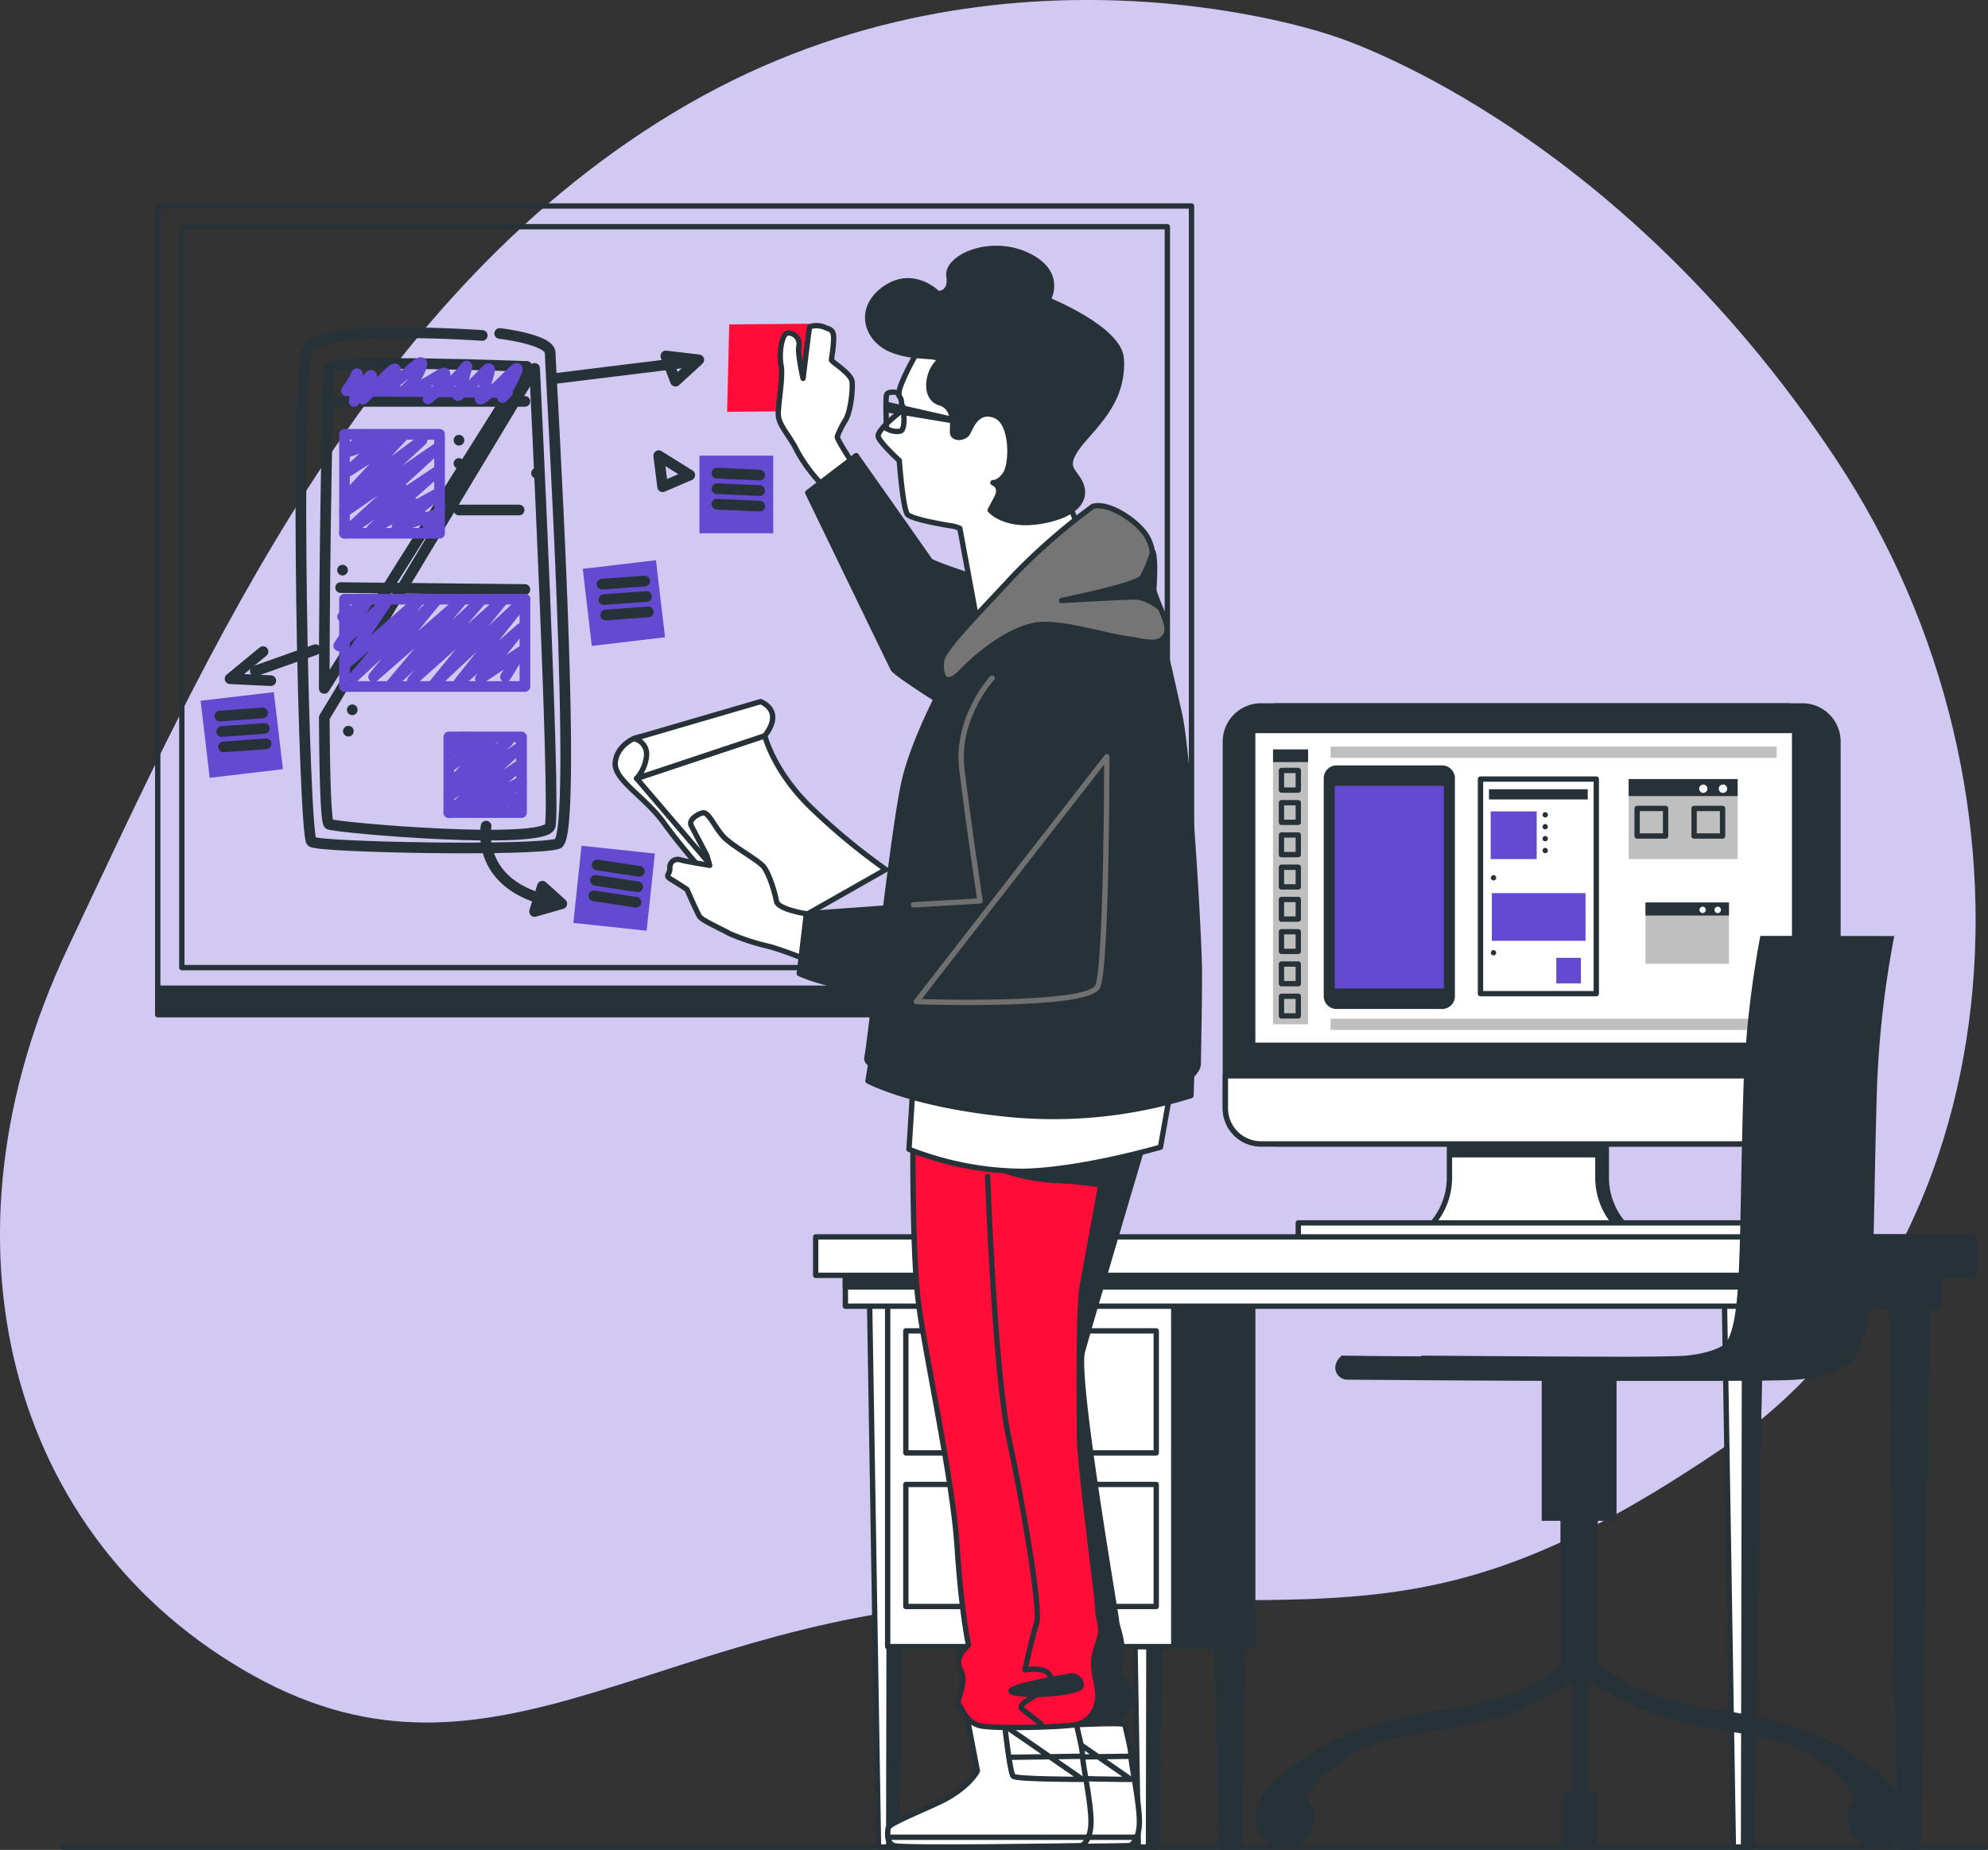 <svg xmlns="http://www.w3.org/2000/svg" width="372.502" height="346.701" viewBox="0 0 372.502 346.701">
  <rect x="0" y="0" width="372.502" height="346.701" fill="#333333" stroke="none"/>
  <g id="Groupe_1" data-name="Groupe 1" transform="translate(-0.209 -0.039)">
    <path id="Tracé_1" data-name="Tracé 1" d="M249.981,6.766s-61.036-21.7-120.945,12.855S38.877,122.767,12.916,177.711s-11.04,110.843,34.7,136.324,76.831-12.082,140.99-13.912,81.437,7.343,134.714-28.9,62.858-121.852,20.866-185.188-94.2-79.266-94.2-79.266Z" fill="#6449d1"/>
    <path id="Tracé_2" data-name="Tracé 2" d="M249.981,6.766s-61.036-21.7-120.945,12.855S38.877,122.767,12.916,177.711s-11.04,110.843,34.7,136.324,76.831-12.082,140.99-13.912,81.437,7.343,134.714-28.9,62.858-121.852,20.866-185.188-94.2-79.266-94.2-79.266Z" fill="#fff" opacity="0.7"/>
    <path id="Tracé_3" data-name="Tracé 3" d="M223.469,38.643H29.761V185.266H223.469Z" fill="none" stroke="#263238" stroke-linecap="round" stroke-linejoin="round" stroke-width="1"/>
    <path id="Tracé_4" data-name="Tracé 4" d="M218.942,42.531H34.279V181.386H218.942Z" fill="none" stroke="#263238" stroke-linecap="round" stroke-linejoin="round" stroke-width="1"/>
    <path id="Tracé_5" data-name="Tracé 5" d="M90.569,62.91S60.4,60.725,57.859,65.457s-.734,91.245.725,92.333,42.165,1.814,46.163.363S103.3,68.722,103.3,66.174s-9.463-3.635-9.463-3.635" fill="none" stroke="#263238" stroke-linecap="round" stroke-linejoin="round" stroke-width="2"/>
    <path id="Tracé_6" data-name="Tracé 6" d="M62.945,75.267h35.62M60.973,134.518c.063,11.4.308,19.763.883,19.992,1.814.725,40.344,4,41.433.362s-2.91-85.788-2.91-85.788Zm37.955-65.8s-36.709-1.451-37.064.362c-.236,1.16-.907,35.221-.9,59.984Z" fill="none" stroke="#263238" stroke-linecap="round" stroke-linejoin="round" stroke-width="2"/>
    <path id="Tracé_7" data-name="Tracé 7" d="M95.292,73.619c-2.176,2.3,0,0,1.46-3.289s-1.46.655-4.732,3.289-1.451.662-.363-2.957-1.088,0-4,2.3-1.451,1.317-.363-2.634,0,0-4.36,2.634-2.185,2.627,0-1.317-1.452,0-5.45,1.317,0,0,1.451-3.62-2.547.986-5.449,2.958,0,0,.725-2.3-1.821.663-4.731,3.62,0,0,.363-2.634-3.273,4.282-3.273,4.282,1.088-6.585.363-4.937a14.2,14.2,0,0,1-1.822,2.958Zm-12.72,7.823H64.758V99.983H82.572V81.443Z" fill="none" stroke="#6449d1" stroke-linecap="round" stroke-linejoin="round" stroke-width="2"/>
    <path id="Tracé_8" data-name="Tracé 8" d="M68.394,81.442l-2.9,3.273,6.174-2.176-6.174,5.812L75.664,81.8,65.492,92.712,79.3,82.539,64.758,95.985l17.452-12L64.758,99.983,82.21,88.351,69.853,99.258l12.72-6.909-8,6.546,7.634-2.547-1.46,2.547Zm29.532,56.711H84.307v14.18h13.62v-14.18Z" fill="none" stroke="#6449d1" stroke-linecap="round" stroke-linejoin="round" stroke-width="2"/>
    <path id="Tracé_9" data-name="Tracé 9" d="M87.083,138.153l-2.224,2.5,4.724-1.664-4.724,4.448,7.784-5.008-7.784,8.344,10.56-7.784L84.307,149.273,97.642,140.1,84.307,152.333l13.335-8.9-9.447,8.336,9.731-5.284-6.12,5.008,5.836-1.948L96.53,151.5" fill="none" stroke="#6449d1" stroke-linecap="round" stroke-linejoin="round" stroke-width="2"/>
    <path id="Tracé_10" data-name="Tracé 10" d="M86.208,95.622H97.477m-33.082,11.27h0Zm-.362,3.273,34.532.362ZM86.208,82.539h0Zm0,4.361h0Zm0,4.361h0Z" fill="none" stroke="#263238" stroke-linecap="round" stroke-linejoin="round" stroke-width="2"/>
    <path id="Tracé_11" data-name="Tracé 11" d="M98.565,112.341H64.758V128.7H98.565V112.341Z" fill="none" stroke="#6449d1" stroke-linecap="round" stroke-linejoin="round" stroke-width="2"/>
    <path id="Tracé_12" data-name="Tracé 12" d="M64.4,115.614l4.723-2.91-5.449,8.359,9.085-8.359-8,12,14.18-12.366L66.58,126.884,81.847,112.7l-11.632,14.18,16.718-14.543L73.488,128.335,90.206,112.7l-12.72,14.9,17.08-15.268L81.484,128.335l17.081-15.994L86.208,127.972,97.84,117.8l-7.634,9.448,7.633-5.086-1.5,2.429-1.411,2.3" fill="none" stroke="#6449d1" stroke-linecap="round" stroke-linejoin="round" stroke-width="2"/>
    <path id="Tracé_13" data-name="Tracé 13" d="M91.294,154.872s-2.176,11.27,12.72,14.2m-37.8-36h0Zm-.725,4h0Zm39.255-66.159L129.7,67.838Zm-4,17.808h0ZM59.31,121.8l-11.27,4Z" fill="none" stroke="#263238" stroke-linecap="round" stroke-linejoin="round" stroke-width="2"/>
    <path id="Tracé_14" data-name="Tracé 14" d="M49.491,122.16l-6.174,5.086,7.633.363m50.888,38.533,3.635,3.273-5.094,1.451Zm21.8-80.7,5.82,3.636-5.087,2.185Zm1.333-18.69,6.174.725-4.361,4Z" fill="none" stroke="#263238" stroke-linecap="round" stroke-linejoin="round" stroke-width="2"/>
    <path id="Tracé_15" data-name="Tracé 15" d="M145.091,85.44H131.275V99.983h13.816V85.441Z" fill="#6449d1"/>
    <path id="Tracé_16" data-name="Tracé 16" d="M134.548,94.534l8,.362m-8-6.182,8,.362Zm0,2.91,8,.363Z" fill="none" stroke="#263238" stroke-linecap="round" stroke-linejoin="round" stroke-width="2"/>
    <path id="Tracé_17" data-name="Tracé 17" d="M123.12,105.034,109.4,106.653l1.7,14.443,13.72-1.62-1.7-14.442Z" fill="#6449d1"/>
    <path id="Tracé_18" data-name="Tracé 18" d="M113.706,115.3l7.988-.576m-8.666-5.2,7.98-.576Zm.339,2.886,7.98-.576Z" fill="none" stroke="#263238" stroke-linecap="round" stroke-linejoin="round" stroke-width="2"/>
    <path id="Tracé_19" data-name="Tracé 19" d="M51.523,129.754,37.8,131.373l1.7,14.443,13.72-1.62-1.7-14.442Z" fill="#6449d1"/>
    <path id="Tracé_20" data-name="Tracé 20" d="M42.1,140.022l7.98-.575m-8.666-5.206,7.989-.575Zm.339,2.9,7.989-.576Z" fill="none" stroke="#263238" stroke-linecap="round" stroke-linejoin="round" stroke-width="2"/>
    <path id="Tracé_21" data-name="Tracé 21" d="M122.913,160.011l-13.738-1.461-1.538,14.461,13.738,1.461Z" fill="#6449d1"/>
    <path id="Tracé_22" data-name="Tracé 22" d="M111.482,167.932l7.909,1.207m-7.294-7,7.909,1.206Zm-.307,2.894,7.909,1.206Z" fill="none" stroke="#263238" stroke-linecap="round" stroke-linejoin="round" stroke-width="2"/>
    <path id="Tracé_23" data-name="Tracé 23" d="M223.461,185.266H29.761v4.953h193.7Zm77.731,35.5V211.52H273.378v9.243a13.184,13.184,0,0,1-2.957,8.312l-1.214,1.507h36.156l-1.214-1.507a13.185,13.185,0,0,1-2.957-8.312Z" fill="#263238" stroke="#263238" stroke-linecap="round" stroke-linejoin="round" stroke-width="1"/>
    <path id="Tracé_24" data-name="Tracé 24" d="M299.615,220.763V211.52H271.8v9.243a13.2,13.2,0,0,1-2.957,8.312l-1.214,1.507h36.156l-1.214-1.507a13.185,13.185,0,0,1-2.957-8.312Z" fill="#fff" stroke="#263238" stroke-linecap="round" stroke-linejoin="round" stroke-width="1"/>
    <path id="Tracé_25" data-name="Tracé 25" d="M299.835,214.131H271.912v2.831h27.923Z" fill="#263238"/>
    <path id="Tracé_26" data-name="Tracé 26" d="M334.912,132.341H236.5a6.688,6.688,0,0,0-6.687,6.688v68.714a6.687,6.687,0,0,0,6.687,6.687h98.416a6.687,6.687,0,0,0,6.687-6.687V139.029a6.687,6.687,0,0,0-6.687-6.688Z" fill="#263238" stroke="#263238" stroke-linecap="round" stroke-linejoin="round" stroke-width="1"/>
    <path id="Tracé_27" data-name="Tracé 27" d="M337.916,132.341H239.5a6.688,6.688,0,0,0-6.688,6.688v68.714a6.688,6.688,0,0,0,6.688,6.687h98.415a6.687,6.687,0,0,0,6.687-6.687V139.029a6.687,6.687,0,0,0-6.687-6.688Z" fill="#263238" stroke="#263238" stroke-linecap="round" stroke-linejoin="round" stroke-width="1"/>
    <path id="Tracé_28" data-name="Tracé 28" d="M229.809,201.67h111.8v6.073a6.688,6.688,0,0,1-6.688,6.687H236.5a6.687,6.687,0,0,1-6.687-6.687V201.67Z" fill="#fff" stroke="#263238" stroke-linecap="round" stroke-linejoin="round" stroke-width="1"/>
    <path id="Tracé_29" data-name="Tracé 29" d="M335.976,137.451H235.432v58H335.976v-58Z" fill="#fff"/>
    <path id="Tracé_30" data-name="Tracé 30" d="M270.421,143.492H250.643a2.4,2.4,0,0,0-2.4,2.4v40.851a2.4,2.4,0,0,0,2.4,2.4h19.778a2.4,2.4,0,0,0,2.4-2.4V145.89a2.4,2.4,0,0,0-2.4-2.4Z" fill="#263238"/>
    <path id="Tracé_31" data-name="Tracé 31" d="M270.76,147.317H250.312V185.3H270.76Z" fill="#6449d1"/>
    <path id="Tracé_32" data-name="Tracé 32" d="M297.714,147.956H279.206v1.916h18.508Z" fill="#263238"/>
    <path id="Tracé_33" data-name="Tracé 33" d="M288.148,152.112h-8.619v8.936h8.619Zm8.288,27.445h-4.613v4.787h4.613Zm.86-12.13H279.742v8.936H297.3Z" fill="#6449d1"/>
    <path id="Tracé_34" data-name="Tracé 34" d="M289.741,152.751h0Zm0,2.232h0Zm0,2.232h0Zm0,2.232h0Zm-9.683,5.11h0Zm0,14.046h0Zm19.257-32.555h-21.7v40.22h21.7Z" fill="none" stroke="#263238" stroke-linecap="round" stroke-linejoin="round" stroke-width="1"/>
    <path id="Tracé_35" data-name="Tracé 35" d="M325.8,146.048H305.379v15H325.8Z" fill="#bfbfbf"/>
    <path id="Tracé_36" data-name="Tracé 36" d="M325.8,146.048H305.379v3.194H325.8Z" fill="#263238"/>
    <path id="Tracé_37" data-name="Tracé 37" d="M312.3,151.56h-5.339v5.166H312.3Zm10.677,0h-5.338v5.166h5.338Z" fill="none" stroke="#263238" stroke-linecap="round" stroke-linejoin="round" stroke-width="1"/>
    <path id="Tracé_38" data-name="Tracé 38" d="M323.84,147.861a.792.792,0,0,1-.943.774.792.792,0,0,1-.348-1.385.8.8,0,0,1,.347-.164.781.781,0,0,1,.384.019.792.792,0,0,1,.56.756Zm-4.479.773a.774.774,0,0,0,.3-.059.784.784,0,0,0,.25-.167.773.773,0,0,0,0-1.094.784.784,0,0,0-.25-.167.773.773,0,1,0-.3,1.487Z" fill="#fff"/>
    <path id="Tracé_39" data-name="Tracé 39" d="M324.171,169.178H308.533v11.491h15.638Z" fill="#bfbfbf"/>
    <path id="Tracé_40" data-name="Tracé 40" d="M324.171,169.178H308.533v2.445h15.638Z" fill="#263238"/>
    <path id="Tracé_41" data-name="Tracé 41" d="M322.673,170.566a.6.6,0,1,1-1.2.016.584.584,0,0,1,.043-.23.606.606,0,0,1,.127-.2.6.6,0,0,1,.652-.138.606.606,0,0,1,.2.127A.6.6,0,0,1,322.673,170.566Zm-2.839,0a.593.593,0,0,1-1.16.172.586.586,0,0,1-.015-.288.6.6,0,0,1,.123-.262.581.581,0,0,1,.232-.172.591.591,0,0,1,.285-.043.6.6,0,0,1,.272.1.593.593,0,0,1,.263.495Z" fill="#fff"/>
    <path id="Tracé_42" data-name="Tracé 42" d="M245.313,140.5h-6.569v51.521h6.569V140.5Z" fill="#bfbfbf"/>
    <path id="Tracé_43" data-name="Tracé 43" d="M245.313,140.5h-6.569v2.366h6.569Z" fill="#263238"/>
    <path id="Tracé_44" data-name="Tracé 44" d="M243.475,144.439h-3.154v3.683h3.154Zm0,6.041h-3.154v3.683h3.154Zm0,6.049h-3.154v3.682h3.154Zm0,6.048h-3.154v3.683h3.154Zm0,6.041h-3.154V172.3h3.154Zm0,6.049h-3.154v3.683h3.154Zm0,6.049h-3.154V184.4h3.154Zm0,6.041h-3.154v3.683h3.154Z" fill="none" stroke="#263238" stroke-linecap="round" stroke-linejoin="round" stroke-width="1"/>
    <path id="Tracé_45" data-name="Tracé 45" d="M333.114,139.967h-83.59v2.106h83.59Zm0,51h-83.59v2.106h83.59Z" fill="#bfbfbf"/>
    <path id="Tracé_46" data-name="Tracé 46" d="M303.794,230.582H267.63v1.648h36.164Z" fill="#263238" stroke="#263238" stroke-linecap="round" stroke-linejoin="round" stroke-width="1"/>
    <path id="Tracé_47" data-name="Tracé 47" d="M327.436,229.233H243.475v3h83.961Zm-159.2,116.978h-3.414l-1.711-104.628h6.837Z" fill="#fff" stroke="#263238" stroke-linecap="round" stroke-linejoin="round" stroke-width="1"/>
    <path id="Tracé_48" data-name="Tracé 48" d="M168.236,346.211H166.73l.205-104.628h3.013l-1.712,104.628Z" fill="#263238" stroke="#263238" stroke-linecap="round" stroke-linejoin="round" stroke-width="1"/>
    <path id="Tracé_49" data-name="Tracé 49" d="M216.916,346.211H213.5L211.79,241.583h6.837l-1.711,104.628Z" fill="#fff" stroke="#263238" stroke-linecap="round" stroke-linejoin="round" stroke-width="1"/>
    <path id="Tracé_50" data-name="Tracé 50" d="M216.916,346.211h-1.507l.205-104.628h3.013Zm-17.428,0h-3.422l-1.7-104.628h6.829Z" fill="#263238" stroke="#263238" stroke-linecap="round" stroke-linejoin="round" stroke-width="1"/>
    <path id="Tracé_51" data-name="Tracé 51" d="M199.488,346.211h-1.506l.2-104.628h3.012Zm32.892,0h-3.423l-1.7-104.628h6.829Z" fill="#263238" stroke="#263238" stroke-linecap="round" stroke-linejoin="round" stroke-width="1"/>
    <path id="Tracé_52" data-name="Tracé 52" d="M232.38,346.211h-1.514l.205-104.628h3.012Z" fill="#263238" stroke="#263238" stroke-linecap="round" stroke-linejoin="round" stroke-width="1"/>
    <path id="Tracé_53" data-name="Tracé 53" d="M234.943,243.184H181.335v65.457h53.608V243.184Z" fill="#263238" stroke="#263238" stroke-linecap="round" stroke-linejoin="round" stroke-width="1"/>
    <path id="Tracé_54" data-name="Tracé 54" d="M220.141,243.184H166.533v65.457h53.608V243.184ZM328.414,346.211H325l-1.711-104.628h6.837l-1.711,104.628Z" fill="#fff" stroke="#263238" stroke-linecap="round" stroke-linejoin="round" stroke-width="1"/>
    <path id="Tracé_55" data-name="Tracé 55" d="M328.413,346.211h-1.506l.2-104.628h3.013Zm31.252,0h-3.422l-1.7-104.628h6.829Z" fill="#263238" stroke="#263238" stroke-linecap="round" stroke-linejoin="round" stroke-width="1"/>
    <path id="Tracé_56" data-name="Tracé 56" d="M359.665,346.211h-1.506l.2-104.628h3.012l-1.7,104.628Z" fill="#263238" stroke="#263238" stroke-linecap="round" stroke-linejoin="round" stroke-width="1"/>
    <path id="Tracé_57" data-name="Tracé 57" d="M363.529,237.64H158.608v7.2H363.529Z" fill="#fff" stroke="#263238" stroke-linecap="round" stroke-linejoin="round" stroke-width="1"/>
    <path id="Tracé_58" data-name="Tracé 58" d="M363.529,237.64H158.608v3.6H363.529Z" fill="#263238" stroke="#263238" stroke-linecap="round" stroke-linejoin="round" stroke-width="1"/>
    <path id="Tracé_59" data-name="Tracé 59" d="M363.529,237.64h-30.25v7.2h30.25Z" fill="#263238" stroke="#263238" stroke-linecap="round" stroke-linejoin="round" stroke-width="1"/>
    <path id="Tracé_60" data-name="Tracé 60" d="M370.153,231.859H153.048v7.2H370.153Z" fill="#fff" stroke="#263238" stroke-linecap="round" stroke-linejoin="round" stroke-width="1"/>
    <path id="Tracé_61" data-name="Tracé 61" d="M370.153,231.859H339.9v7.2h30.25Z" fill="#263238" stroke="#263238" stroke-linecap="round" stroke-linejoin="round" stroke-width="1"/>
    <path id="Tracé_62" data-name="Tracé 62" d="M216.86,249.469H169.94V272.34h46.92V249.469Z" fill="#fff" stroke="#263238" stroke-linecap="round" stroke-linejoin="round" stroke-width="1"/>
    <path id="Tracé_63" data-name="Tracé 63" d="M198.526,258.539H188.274v3.548h10.252Z" fill="#263238" stroke="#263238" stroke-linecap="round" stroke-linejoin="round" stroke-width="1"/>
    <path id="Tracé_64" data-name="Tracé 64" d="M216.86,278.255H169.94v22.87h46.92Z" fill="#fff" stroke="#263238" stroke-linecap="round" stroke-linejoin="round" stroke-width="1"/>
    <path id="Tracé_65" data-name="Tracé 65" d="M198.526,287.324H188.274v3.549h10.252Z" fill="#263238" stroke="#263238" stroke-linecap="round" stroke-linejoin="round" stroke-width="1"/>
    <path id="Tracé_66" data-name="Tracé 66" d="M289.087,285.068h14.021v-28.2H289.087Z" fill="#263238"/>
    <path id="Tracé_67" data-name="Tracé 67" d="M292.6,314.106h7.01V275.053H292.6Z" fill="#263238"/>
    <path id="Tracé_68" data-name="Tracé 68" d="M298.952,311.1s5.89,6.688,21.031,9.014c8,1.23,16.324,2.76,23.547,6.585,4.645,2.461,13.895,7.847,13.895,14a5.52,5.52,0,1,1-9.526-3.754,26.082,26.082,0,0,0-16.331-11.081c-11.514-2.508-19.92-1.482-36.118-12.255Z" fill="#263238"/>
    <path id="Tracé_69" data-name="Tracé 69" d="M293.944,311.1s-5.89,6.688-21.031,9.014c-8,1.23-16.324,2.76-23.547,6.585-4.653,2.461-13.9,7.847-13.9,14a5.52,5.52,0,1,0,9.518-3.754,26.1,26.1,0,0,1,16.332-11.081c11.521-2.508,19.927-1.482,36.125-12.255Zm-.236,35.11H299a.516.516,0,0,0,.368-.152.507.507,0,0,0,.113-.169.524.524,0,0,0,.04-.2v-9.306a.523.523,0,0,0-.039-.2.544.544,0,0,0-.113-.17.55.55,0,0,0-.169-.113.532.532,0,0,0-.2-.039h-5.291a.532.532,0,0,0-.2.039.55.55,0,0,0-.169.113.521.521,0,0,0-.152.369v9.306A.52.52,0,0,0,293.708,346.211Z" fill="#263238"/>
    <path id="Tracé_70" data-name="Tracé 70" d="M294.851,346.211h3V312.04h-3Zm35.2-170.771a191.721,191.721,0,0,0-3.155,28.28c-.228,7.319-.347,13.589-.457,19.117-.331,17.184-.521,26.711-3.225,29.274-.347.237-2.587,1.617-7.271,2.011-1.309.111-5.473.166-11.135.2-17.956-.055-36.827-.205-37.126-.205h-1.1c-.047,0-.086.087-.126.126-10.788-.063-13.563-.126-13.761-.126h-1.1c-2.263,1.964-.914,4.488,1.057,4.5,1.475,0,27.175.229,44.752.229h20.5c9.2,0,16.829-.063,18.926-.236,6.506-.537,9.424-2.737,9.731-2.989,4.338-3.849,4.5-12.295,4.9-32.689.1-5.521.229-11.783.45-19.07a187.554,187.554,0,0,1,3.233-28.391l-25.108-.031Z" fill="#263238"/>
    <path id="Tracé_71" data-name="Tracé 71" d="M190.64,322.686l1.774,9.267s-1.577,3.352-7.688,6.112-9.069,3.943-9.069,4.732-.394,2.563,1.183,3.154,35.092,0,35.092,0,1.774-.788,1.774-4.535-1.577-10.646-1.577-12.223-1.112-5.379-1.112-5.915-13.477.2-13.477.2-3.943-3.746-6.9-.789Z" fill="#fff" stroke="#263238" stroke-linecap="round" stroke-linejoin="round" stroke-width="1"/>
    <path id="Tracé_72" data-name="Tracé 72" d="M197.54,323.475s.986,8.872,1.577,9.464,13.012.591,13.012.591" fill="#fff"/>
    <path id="Tracé_73" data-name="Tracé 73" d="M175.657,344.374h37.655m-15.772-20.9s.986,8.872,1.577,9.464,13.012.591,13.012.591Zm14.589,5.718-13.8.2Z" fill="none" stroke="#263238" stroke-linecap="round" stroke-linejoin="round" stroke-width="1"/>
    <path id="Tracé_74" data-name="Tracé 74" d="M215.283,211.552s-10.929,36.8-12.27,41.868,6.4,49.6,6.4,50.394,1.065,3.2,1.065,5.868-1.065,3.462-.529,4.266,2.366,2.666,2.13,4.267a4.676,4.676,0,0,1-1.578,3.2,5.115,5.115,0,0,1-2.129,1.332h-6.4s-1.577-12-5.867-43.729,2.673-49.866,4.006-55.733a50.555,50.555,0,0,1,4-10.931l11.174-.8Z" fill="#263238" stroke="#263238" stroke-linecap="round" stroke-linejoin="round" stroke-width="1"/>
    <path id="Tracé_75" data-name="Tracé 75" d="M181.571,322.686l1.775,9.267s-1.578,3.352-7.689,6.112-9.069,3.943-9.069,4.732-.394,2.563,1.183,3.154,35.092,0,35.092,0,1.774-.788,1.774-4.535-1.577-10.646-1.577-12.223-1.112-5.379-1.112-5.915-13.477.2-13.477.2S184.529,319.729,181.571,322.686Z" fill="#fff" stroke="#263238" stroke-linecap="round" stroke-linejoin="round" stroke-width="1"/>
    <path id="Tracé_76" data-name="Tracé 76" d="M188.472,323.475s.985,8.872,1.577,9.464,13.011.591,13.011.591" fill="#fff"/>
    <path id="Tracé_77" data-name="Tracé 77" d="M166.588,344.374h37.655m-15.771-20.9s.985,8.872,1.577,9.464,13.011.591,13.011.591Zm14.588,5.718-13.8.2Z" fill="none" stroke="#263238" stroke-linecap="round" stroke-linejoin="round" stroke-width="1"/>
    <path id="Tracé_78" data-name="Tracé 78" d="M171.288,211.552s-.268,23.2,1.065,33.067,6.4,32.8,7.2,45.331,2.137,18.407,2.137,18.407-1.893,1.577-1.893,3.154,1.065,1.578.789,4.007-1.333,3.194-.529,4.266,1.333,3.194,4,3.73,15.2.269,17.861-.268,4-3.2,4-5.331-.788-3.73-.788-6.135,1.332-4.527,1.332-6.128-.536-2.4-.536-4.006-3.462-27.193-3.462-32.524-.268-23.47.528-28,4.8-26.128,4.8-26.128l-36.5-3.438Z" fill="#ff0c39" stroke="#263238" stroke-linecap="round" stroke-linejoin="round" stroke-width="1"/>
    <path id="Tracé_79" data-name="Tracé 79" d="M188.188,219.375a36.448,36.448,0,0,0,9.81,1.916,58.959,58.959,0,0,1,7.665.718l1.435-6.7-18.91,4.069Z" fill="#263238" stroke="#263238" stroke-linecap="round" stroke-linejoin="round" stroke-width="1"/>
    <path id="Tracé_80" data-name="Tracé 80" d="M185.262,220.526s1.309,36.64,3.943,48.856,6.1,32.279,5.236,34.9S192.257,313,192.257,313s4.8-.868,4.8,1.743-6.979,4.369-5.236,5.678q1.767,1.336,3.478,2.744" fill="none" stroke="#263238" stroke-linecap="round" stroke-linejoin="round" stroke-width="1"/>
    <path id="Tracé_81" data-name="Tracé 81" d="M200.758,314.169s-14.479,2.366-10.37,3.155,11.939-.2,12.333-1.175-.788-2.177-1.963-1.98Z" fill="#263238" stroke="#263238" stroke-linecap="round" stroke-linejoin="round" stroke-width="1"/>
    <path id="Tracé_82" data-name="Tracé 82" d="M136.851,60.843l-.4,16.373,15.44-.134.134-16.372-15.172.133Z" fill="#ff0c39"/>
    <path id="Tracé_83" data-name="Tracé 83" d="M154.42,91.056a29.072,29.072,0,0,1-4.794-6.388c-1.467-3.06-3.588-4.921-3.588-7.05s.93-7.1.528-9.054,0-6.12,1.333-6.12a2.048,2.048,0,0,1,1.995,2.524c-.268,1.333.789,5.994.789,5.994s1.064-8.92,1.2-9.464,2-.536,2.8-.134,1.727.26,1.727,2-.4,3.723-.4,4.125,3.73,2.531,3.864,4.124-.269,5.458-1.2,7.1a16.538,16.538,0,0,0-1.577,3.155c-.134.528,3.6,6.12,3.6,6.12l-6.27,3.075Z" fill="#fff" stroke="#263238" stroke-linecap="round" stroke-linejoin="round" stroke-width="1"/>
    <path id="Tracé_84" data-name="Tracé 84" d="M160.627,85.433l-9.069,6.932s15.464,31.995,16,33.028,11.726,8,11.726,8l16.8-20.8s-21.063-6.664-21.591-7.461-13.863-19.7-13.863-19.7Z" fill="#263238" stroke="#263238" stroke-linecap="round" stroke-linejoin="round" stroke-width="1"/>
    <path id="Tracé_85" data-name="Tracé 85" d="M171.32,203.011l-.789,12.421a59.236,59.236,0,0,0,21.292,4.14c11.04-.2,25.826-4.534,25.826-4.534l2.169-12.224s-26.615,2.168-34.7,1.38q-6.893-.68-13.8-1.183Z" fill="#fff" stroke="#263238" stroke-linecap="round" stroke-linejoin="round" stroke-width="1"/>
    <path id="Tracé_86" data-name="Tracé 86" d="M163.434,199.068l-.591,3.548s8.351,4.559,26.811,6.31a86.689,86.689,0,0,0,33.712-3.549l.2-6.112a130.245,130.245,0,0,1-29.966,3.549,155.892,155.892,0,0,1-30.163-3.746Z" fill="#263238" stroke="#263238" stroke-linecap="round" stroke-linejoin="round" stroke-width="1"/>
    <path id="Tracé_87" data-name="Tracé 87" d="M178.417,125.724s-6.506,11.436-8.674,20.308-6.506,49.881-7.1,52.247,13.209,7.1,22.278,7.295,29.375.591,32.923-.789,6.9-3.351,6.9-5.52.2-10.252.2-16.759-1.971-40.812-3.745-48.7-2.958-13.407-3.549-14.393-4.929-5.717-13.8-5.126a47.6,47.6,0,0,0-19.715,5.915,20.417,20.417,0,0,0-5.717,5.52Z" fill="#263238" stroke="#263238" stroke-linecap="round" stroke-linejoin="round" stroke-width="1"/>
    <path id="Tracé_88" data-name="Tracé 88" d="M118.958,138.469s-3.2,1.332-3.47,4.534,5.607,6.4,9.069,11.2,8,9.834,8,9.834l6.94,9.6,8.264-6.932-21.331-24.748s1.064-2.365-.268-3.2a9.343,9.343,0,0,0-7.2-.284Z" fill="#fff" stroke="#263238" stroke-linecap="round" stroke-linejoin="round" stroke-width="1"/>
    <path id="Tracé_89" data-name="Tracé 89" d="M119.494,145.937l24.028-8s1.577,6.671,8.793,13.6A118.463,118.463,0,0,0,166.186,163l-21.6,12.264-25.093-29.33Z" fill="#fff" stroke="#263238" stroke-linecap="round" stroke-linejoin="round" stroke-width="1"/>
    <path id="Tracé_90" data-name="Tracé 90" d="M119.494,145.937a7.466,7.466,0,0,0,1.861-4.266,2.972,2.972,0,0,0-2.365-3.2l23.728-6.932s4.534,1.577.789,6.4l-24.013,8Zm31.8,25.355s-5.331-.789-5.6-2.366-1.333-5.063-2.366-6.4-6.135-4-7.736-5.867-2.665-4.535-3.73-4.267-2.665,1.333-2.137,2.366,2.934,5.607,2.934,5.607l.536,1.861s-4.8-.788-5.6-1.064a1.483,1.483,0,0,0-.713-.024,1.468,1.468,0,0,0-.641.315,1.475,1.475,0,0,0-.515,1.286c0,1.333-1.065,1.333.268,2.129q1.487.9,2.934,1.869s1.869,4.267,2.365,5.064,4.8,2.673,5.6,3.2a42.329,42.329,0,0,0,7.2,2.366c2.129.5,6.932,2.406,6.932,2.406l1.332-6.136-1.064-2.35Z" fill="#fff" stroke="#263238" stroke-linecap="round" stroke-linejoin="round" stroke-width="1"/>
    <path id="Tracé_91" data-name="Tracé 91" d="M207.816,134.494s-.537,22.666-.537,23.73.789,22.934-1.577,24.795-14.131,4.266-31.2,3.738-24.533-4.266-24.533-4.266l1.333-11.2,32.529-2.366s-3.462-24.795-2.934-33.328,7.468-13.067,7.468-13.067" fill="#263238"/>
    <path id="Tracé_92" data-name="Tracé 92" d="M207.816,134.494s-.537,22.666-.537,23.73.789,22.934-1.577,24.795-14.131,4.266-31.2,3.738-24.533-4.266-24.533-4.266l1.333-11.2,32.529-2.366s-3.462-24.795-2.934-33.328,7.468-13.067,7.468-13.067" fill="none" stroke="#263238" stroke-linecap="round" stroke-linejoin="round" stroke-width="1"/>
    <path id="Tracé_93" data-name="Tracé 93" d="M186.106,127.128s-6.806,7.366-5.67,17,3.407,24.763,3.407,24.763l-12.468.733m.536,18.131s32.285,1.127,33.988-2.839,1.7-43.052,1.7-43.052Z" fill="none" stroke="#707070" stroke-linecap="round" stroke-linejoin="round" stroke-width="1"/>
    <path id="Tracé_94" data-name="Tracé 94" d="M172.329,65.551s-4.471,7.737-3.611,8.762.173,2.926.173,2.926-4.471,3.438-4.124,4.637,3.943,4.472,3.943,4.472.686,9.282,1.577,10.142,6.7,1.885,7.886,2.058a6.767,6.767,0,0,1,1.892.52l3.431,18.557,19.249-17.35-3.091-8.249s-1.719-11.041-1.577-16.151-8.77-11.349-14.092-12.9-11.656,2.571-11.656,2.571Z" fill="#fff" stroke="#263238" stroke-linecap="round" stroke-linejoin="round" stroke-width="1"/>
    <path id="Tracé_95" data-name="Tracé 95" d="M175.933,55.063s-4.463-4.638-9.794-1.026-3.777,9.464,1.033,11.515,10.48.512,8.6,2.578-2.365,6.53.513,7.39,2.4,4.124,2.4,5.52,2.366,1.207,2.926,0,1.885-4.463,5.149-3.091,3.1,8.935,1.893,10.828-2.4,1.72-2.4,1.72,1.892.685.686,2.917l-1.2,2.24s2.744,3.265,9.621,2.058,8.422-4.3,7.389-6.869-3.438-2.926-.86-6.7,8.943-8.257,8.422-16.846c-.339-5.67-13.745-11.04-13.745-11.04s3.092-5.158-3.943-8.423-15.117.52-14.6,3.943-2.082,3.289-2.082,3.289Z" fill="#263238" stroke="#263238" stroke-linecap="round" stroke-linejoin="round" stroke-width="1"/>
    <path id="Tracé_96" data-name="Tracé 96" d="M168.67,73.7s-2.184-.583-2.366.45,0,6.183,0,6.183a3.763,3.763,0,0,0,2.579.52c1.207-.347.513-4.645.513-4.645" fill="none" stroke="#263238" stroke-linecap="round" stroke-linejoin="round" stroke-width="1"/>
    <path id="Tracé_97" data-name="Tracé 97" d="M182.3,79.47,166.47,76.853l.016-.994L182.3,79.471Z" fill="#263238" stroke="#263238" stroke-linecap="round" stroke-linejoin="round" stroke-width="1"/>
    <path id="Tracé_98" data-name="Tracé 98" d="M204.985,94.944A117.333,117.333,0,0,0,190.2,107.83c-6.017,6.53-13.233,13.754-13.556,15.986s.339,5.67,3.777,2.058,9.794-8.415,14.613-8.762,12.2,2.067,15.976,2.579,6.191,1.578,7.563-.512-2.232-6.7-2.232-9.117.513-6.53-1.206-9.464-7.232-6.514-10.149-5.654Z" fill="#757575" stroke="#263238" stroke-linecap="round" stroke-linejoin="round" stroke-width="1"/>
    <path id="Tracé_99" data-name="Tracé 99" d="M216.214,103.453a24.278,24.278,0,0,1-1.987,4.811c-1,1.491-15.094,4.314-15.094,4.314s11.608-.663,13.761-.663,4.645,1.988,4.645,1.988l-1.159-3.155s.481-5.8-.166-7.295Z" fill="#263238" stroke="#263238" stroke-linecap="round" stroke-linejoin="round" stroke-width="1"/>
    <path id="Tracé_100" data-name="Tracé 100" d="M11.829,346.211H372.212" fill="none" stroke="#263238" stroke-linecap="round" stroke-linejoin="round" stroke-width="1"/>
  </g>
</svg>
